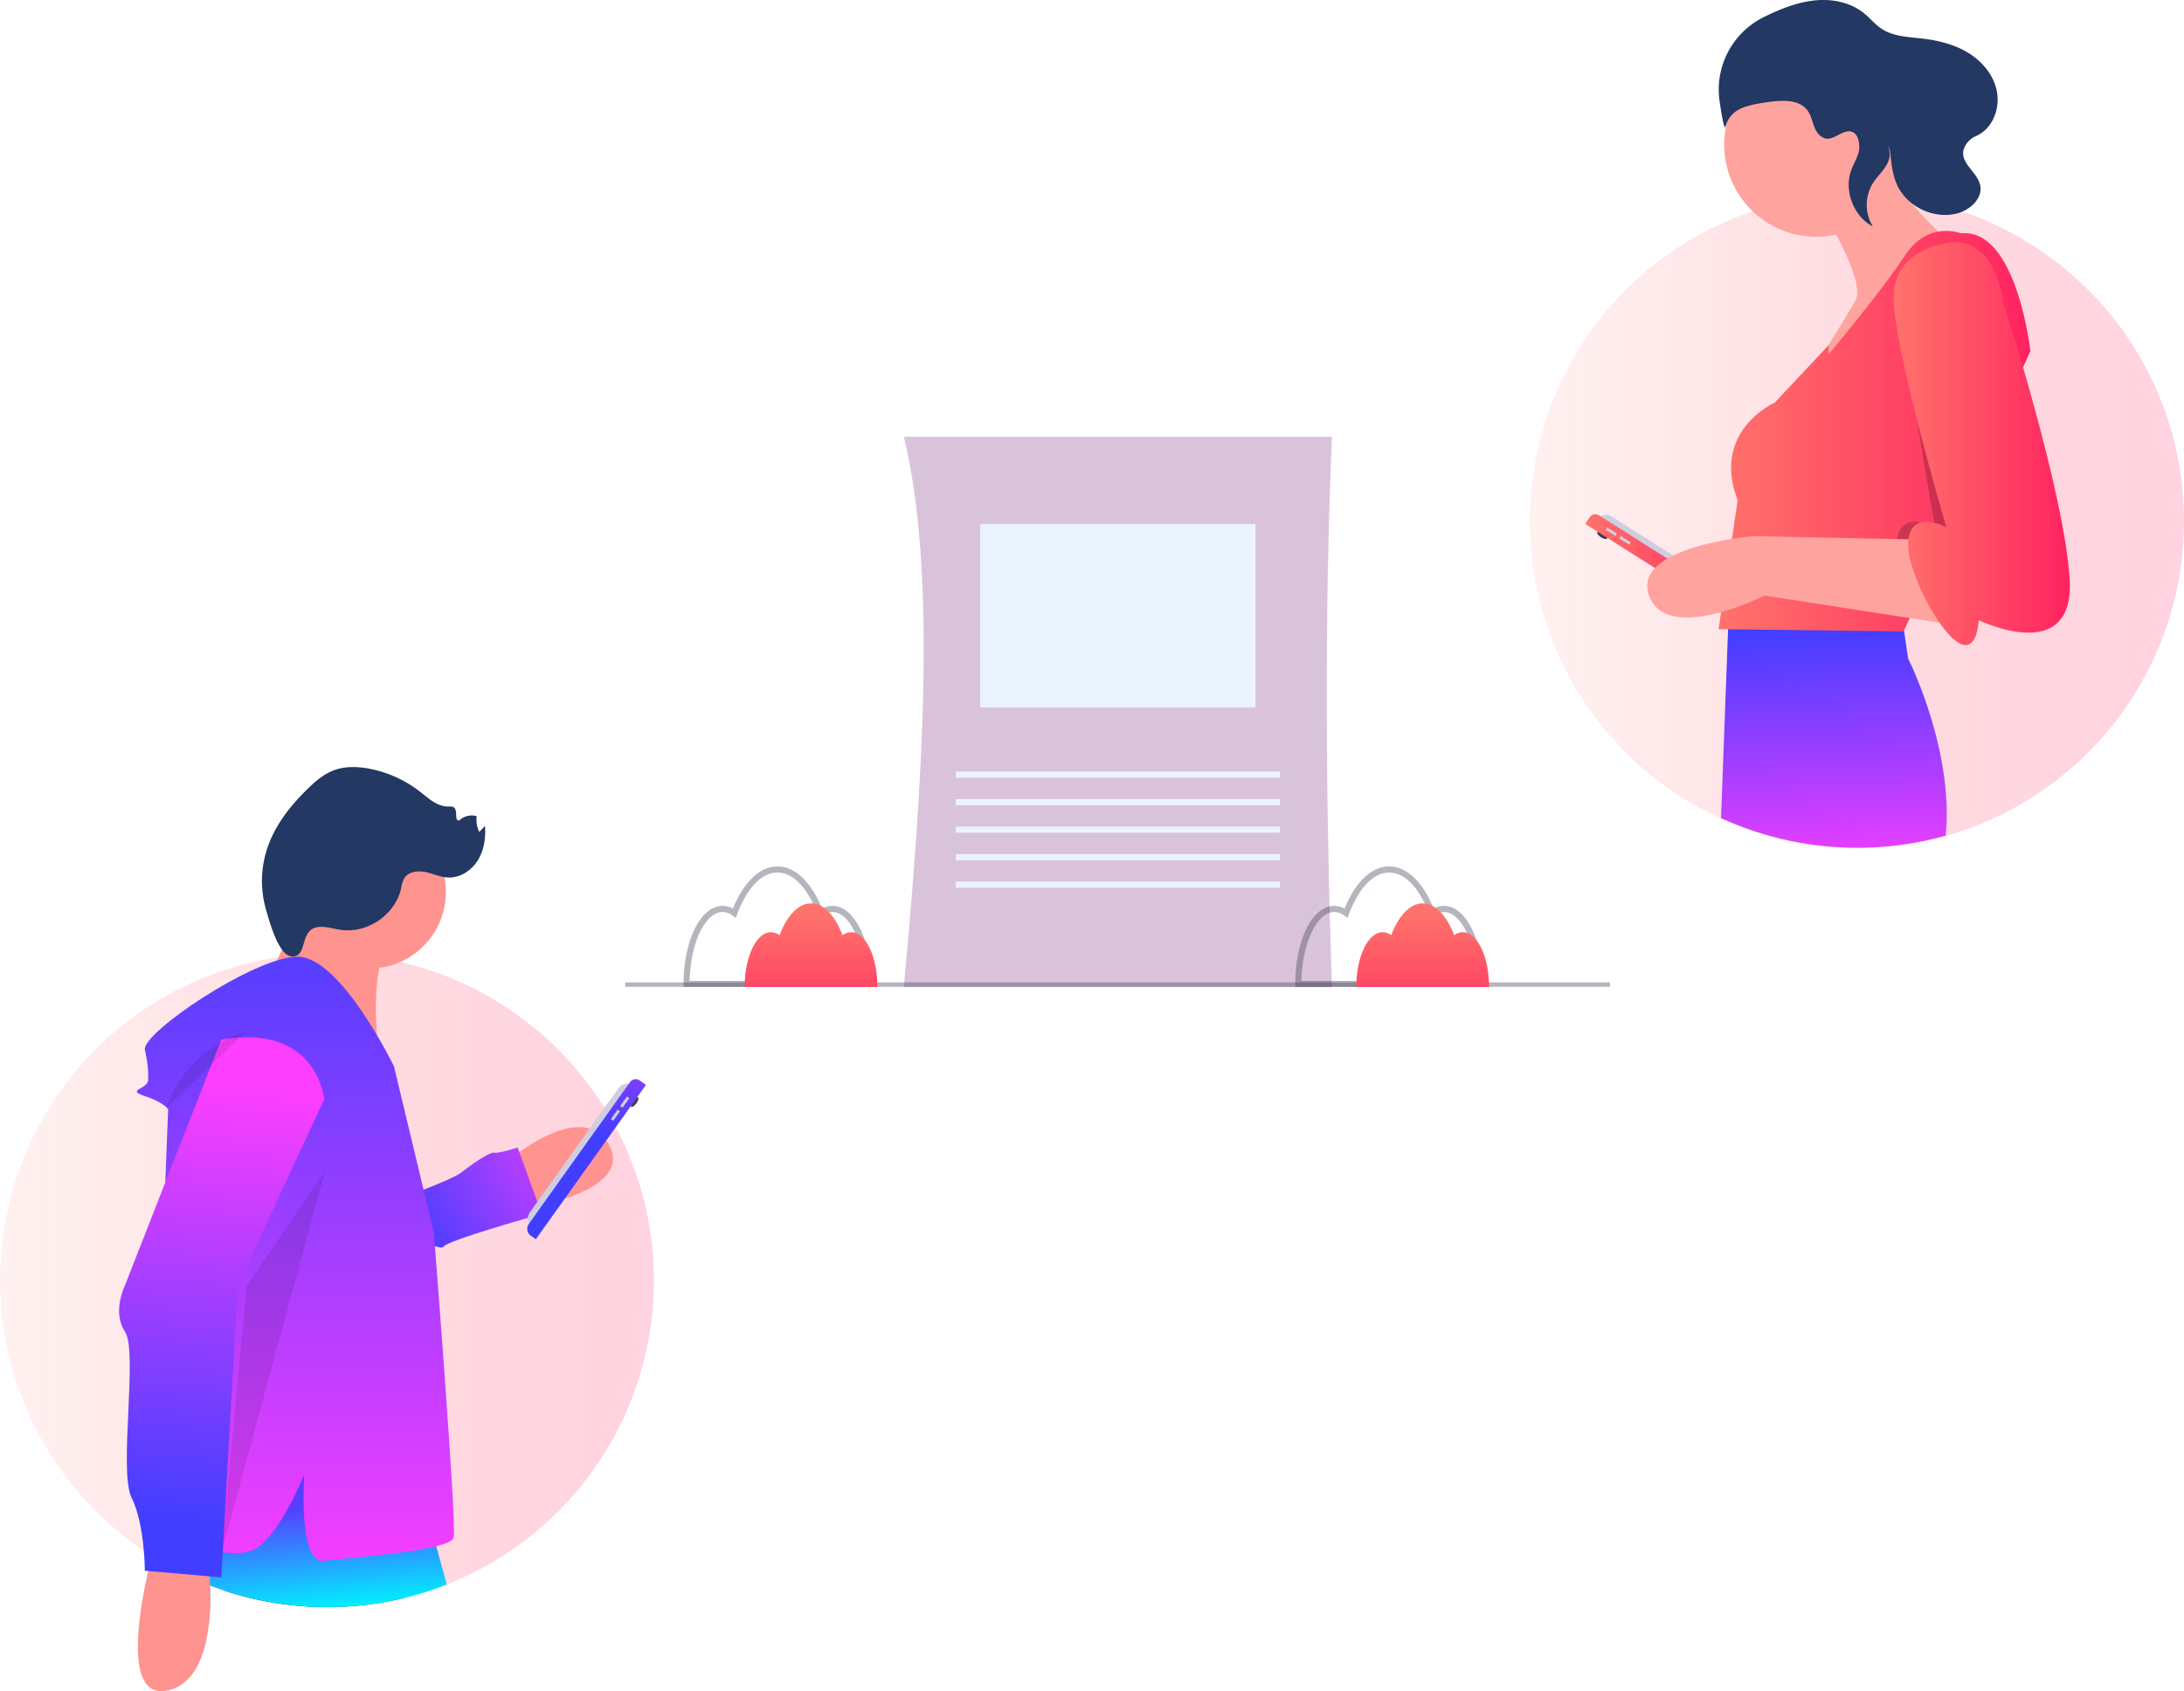 <svg xmlns="http://www.w3.org/2000/svg" xmlns:xlink="http://www.w3.org/1999/xlink" viewBox="0 0 989.14 766.09"><defs><style>.cls-1,.cls-12,.cls-22{isolation:isolate;}.cls-2{fill:#b589b6;opacity:0.5;mix-blend-mode:multiply;}.cls-3{fill:#ebf3ff;}.cls-4,.cls-6{fill:#3f3d56;}.cls-4{opacity:0.38;}.cls-15,.cls-5{opacity:0.2;}.cls-5{fill:url(#linear-gradient);}.cls-7{fill:#d0cde1;}.cls-8{fill:url(#Degradado_sin_nombre_8);}.cls-9{fill:#ffa39f;}.cls-10{fill:url(#linear-gradient-2);}.cls-11{fill:url(#Degradado_sin_nombre_8-2);}.cls-12{opacity:0.2;}.cls-13{fill:url(#Degradado_sin_nombre_8-3);}.cls-14{fill:#233862;}.cls-15{fill:url(#linear-gradient-3);}.cls-16{fill:#ff938f;}.cls-17{fill:url(#linear-gradient-4);}.cls-18{fill:#2f2e41;}.cls-19{fill:url(#linear-gradient-5);}.cls-20{fill:url(#linear-gradient-6);}.cls-21{fill:url(#linear-gradient-7);}.cls-22{opacity:0.1;}.cls-23{fill:url(#linear-gradient-8);}.cls-24{fill:url(#Degradado_sin_nombre_8-4);}.cls-25{fill:url(#Degradado_sin_nombre_8-5);}</style><linearGradient id="linear-gradient" x1="692.87" y1="236.14" x2="989.14" y2="236.14" gradientUnits="userSpaceOnUse"><stop offset="0" stop-color="#ff736b" stop-opacity="0.5"/><stop offset="0.51" stop-color="#ff4a66"/><stop offset="0.77" stop-color="#ff3563"/><stop offset="1" stop-color="#ff2260"/></linearGradient><linearGradient id="Degradado_sin_nombre_8" x1="718.03" y1="258.13" x2="792.69" y2="258.13" gradientUnits="userSpaceOnUse"><stop offset="0" stop-color="#ff736b"/><stop offset="1" stop-color="#ff2260"/></linearGradient><linearGradient id="linear-gradient-2" x1="832.18" y1="401.59" x2="826.53" y2="284.41" gradientUnits="userSpaceOnUse"><stop offset="0" stop-color="#fe3eff"/><stop offset="1" stop-color="#423eff"/></linearGradient><linearGradient id="Degradado_sin_nombre_8-2" x1="778.35" y1="195.31" x2="919.56" y2="195.31" xlink:href="#Degradado_sin_nombre_8"/><linearGradient id="Degradado_sin_nombre_8-3" x1="857.59" y1="200.97" x2="937.44" y2="200.97" xlink:href="#Degradado_sin_nombre_8"/><linearGradient id="linear-gradient-3" x1="0" y1="580" x2="296.14" y2="580" xlink:href="#linear-gradient"/><linearGradient id="linear-gradient-4" x1="273.44" y1="507.5" x2="184.5" y2="561.14" xlink:href="#linear-gradient-2"/><linearGradient id="linear-gradient-5" x1="139.73" y1="682.49" x2="143.97" y2="729.08" gradientUnits="userSpaceOnUse"><stop offset="0" stop-color="#553eff"/><stop offset="1" stop-color="#00f0ff"/></linearGradient><linearGradient id="linear-gradient-6" x1="133.81" y1="724.71" x2="133.81" y2="397.15" xlink:href="#linear-gradient-2"/><linearGradient id="linear-gradient-7" x1="105.77" y1="491.46" x2="86.01" y2="689.11" xlink:href="#linear-gradient-2"/><linearGradient id="linear-gradient-8" x1="325.93" y1="436.24" x2="272.28" y2="513.88" xlink:href="#linear-gradient-2"/><linearGradient id="Degradado_sin_nombre_8-4" x1="644.34" y1="413.76" x2="644.34" y2="476.24" xlink:href="#Degradado_sin_nombre_8"/><linearGradient id="Degradado_sin_nombre_8-5" x1="367.32" y1="413.76" x2="367.32" y2="476.24" xlink:href="#Degradado_sin_nombre_8"/></defs><title>internal_communication</title><g class="cls-1"><g id="Layer_2" data-name="Layer 2"><g id="b284e515-97d4-40b6-a45d-73d07a6575b3"><path class="cls-2" d="M603.25,447.16H409.34c9-97.33,14.66-189.32,0-249.32H603.25C599.91,275.53,600.3,359.26,603.25,447.16Z"/><rect class="cls-3" x="443.96" y="237.32" width="124.66" height="83.11"/><rect class="cls-3" x="432.88" y="349.51" width="146.82" height="2.77"/><rect class="cls-3" x="432.88" y="361.98" width="146.82" height="2.77"/><rect class="cls-3" x="432.88" y="374.44" width="146.82" height="2.77"/><rect class="cls-3" x="432.88" y="386.91" width="146.82" height="2.77"/><rect class="cls-3" x="432.88" y="399.37" width="146.82" height="2.77"/><path class="cls-4" d="M671.62,447.08h-85V445.7c0-19.82,7.76-35.35,17.67-35.35a9.75,9.75,0,0,1,4.66,1.21c5-12.16,12.26-19.09,20.19-19.09s15.22,6.93,20.19,19.09a9.75,9.75,0,0,1,4.66-1.21c9.9,0,17.66,15.53,17.66,35.35Zm-82.25-2.77h79.47c-.35-17-7-31.19-14.88-31.19a7.73,7.73,0,0,0-4.53,1.61L648,415.8l-.64-1.7c-4.53-12-11.17-18.86-18.21-18.86s-13.68,6.88-18.22,18.86l-.64,1.7-1.47-1.07a7.7,7.7,0,0,0-4.52-1.61c-7.87,0-14.54,14.15-14.89,31.19Z"/><path class="cls-4" d="M394.6,447.08h-85V445.7c0-19.82,7.76-35.35,17.67-35.35a9.75,9.75,0,0,1,4.66,1.21c5-12.16,12.27-19.09,20.19-19.09s15.22,6.93,20.19,19.09a9.75,9.75,0,0,1,4.66-1.21c9.9,0,17.66,15.53,17.66,35.35Zm-82.24-2.77h79.46c-.35-17-7-31.19-14.88-31.19a7.76,7.76,0,0,0-4.53,1.61l-1.47,1.07-.64-1.7c-4.53-12-11.17-18.86-18.21-18.86s-13.68,6.88-18.22,18.86l-.64,1.7-1.47-1.07a7.7,7.7,0,0,0-4.52-1.61c-7.86,0-14.54,14.15-14.88,31.19Z"/><path class="cls-5" d="M989.14,236A148.14,148.14,0,1,1,837.75,88l1.39,0h2c1.68,0,3.36,0,5,.09q5.52.18,10.92.76c2.08.22,4.13.49,6.18.79l.7.11a145.89,145.89,0,0,1,24.89,6.11A148.06,148.06,0,0,1,989.14,236Z"/><ellipse class="cls-6" cx="725.66" cy="242.58" rx="0.99" ry="2.64" transform="translate(132.49 725.88) rotate(-57.66)"/><path class="cls-7" d="M723.57,235.39h0A4.63,4.63,0,0,1,730,234h0l58.6,37.11a4.63,4.63,0,0,1,1.44,6.38h0l-66.42-42.05Z"/><path class="cls-8" d="M718,237.35l1.84-2.91a3.15,3.15,0,0,1,4.36-1h0L791,275.71a3.73,3.73,0,0,1,1.16,5.16l-1.53,2.42h0L718,237.35Z"/><rect class="cls-7" x="729.18" y="238.28" width="1.32" height="5.28" transform="translate(135.83 728.63) rotate(-57.66)"/><rect class="cls-7" x="735.32" y="242.16" width="1.32" height="5.28" transform="translate(135.4 735.63) rotate(-57.66)"/><circle class="cls-9" cx="822.54" cy="65.58" r="41.65"/><path class="cls-9" d="M825.08,95s20.32,32,15.24,41.15-20.83,34-20.83,34,70.1-51.81,61-63c0,0-20.82-17.78-21.84-29Z"/><path class="cls-10" d="M881.2,378.52a148.69,148.69,0,0,1-101.75-7.95l3.2-85.5.24-6.65.09-2.16.11-3.18.08-2,.38,0c.68,0,2.25-.16,4.5-.29,2.61-.15,6.12-.34,10.21-.51l3-.13c21.54-.8,55.18-1,59.63,5.52l.56,3.82.9,6.17,1.84,12.61S885.11,339.82,881.2,378.52Z"/><path class="cls-11" d="M919.56,159.05l-36,79.61L868,273.22,862.16,286l-83.81-1L787,226.6c-12.19-31.49,16.76-44.19,16.76-44.19l24.39-26v4.14s23.87-28.45,34.54-44.7,25.39-10.16,25.39-10.16C913.46,103.17,919.56,159.05,919.56,159.05Z"/><path class="cls-12" d="M883.57,238.66,868,273.22c-5-9.39-8.84-20-8.84-26.3,0-17.27,17.27-8.13,17.27-8.13s-14-76.44-14-99.3C862.41,124.31,875.07,191.69,883.57,238.66Z"/><path class="cls-9" d="M869.78,244.38l-75.69-1.52s-55.36,4.57-47.24,26.92,52.32,0,52.32,0l88.39,13.71Z"/><path class="cls-13" d="M884,109.78s-26.41,2-26.41,24.88,23.87,104.13,23.87,104.13-17.27-9.14-17.27,8.13,28.95,67.56,32,34c0,0,43.68,21.34,41.14-18.79s-30-125-30-125S904.32,108.25,884,109.78Z"/><path class="cls-14" d="M823.92,61.05c-2.91-2.82-2.86-7.58-5.21-10.89C815,45,807.33,45.31,801,46.21c-4.19.6-8.45,1.21-12.34,2.87a12.15,12.15,0,0,0-7.14,8.17c-.5,2-1.59-3.76-2.69-11.28a36.62,36.62,0,0,1,20-38.23l.24-.12c7.14-3.47,14.62-6.53,22.51-7.4s16.31.7,22.49,5.67c2.83,2.27,5.13,5.19,8.16,7.18,5.33,3.5,12.08,3.67,18.41,4.4,7.16.84,14.33,2.59,20.51,6.3s11.3,9.56,13,16.55c2,8.17-1.27,17.82-9.29,21.36a9.61,9.61,0,0,0-3.63,2.67c-6.59,8.05,4,12.46,5.59,19.48,1.29,5.85-4.34,11.15-10.11,12.76-10.75,3-23.27-3-27.69-13.22-2-4.6-2.43-9.67-3-14.65-.62-5.69-15.55-16-5.47-8.24a14,14,0,0,1,4.47,5.65c3.06,7.34-3.3,11.5-6.71,16.74a18.63,18.63,0,0,0-.1,19.71C839.49,98,835,86.37,838.46,77c.92-2.49,2.3-4.79,3.13-7.31,1.3-3.93.15-11.57-5.65-10C831.8,60.78,828.27,65.26,823.92,61.05Z"/><path class="cls-15" d="M296.14,580a148,148,0,0,1-93.82,137.75c-2.17.87-4.38,1.68-6.6,2.43-2.48.85-5,1.63-7.52,2.34-1.76.49-3.53,1-5.33,1.38a149,149,0,0,1-81.61-3.48c-2.07-.69-4.12-1.43-6.15-2.2-2.73-1.05-5.43-2.18-8.08-3.39l-.58-.26c-1-.48-2-1-3.08-1.47h0c-1.41-.68-2.8-1.39-4.19-2.12q-4.77-2.52-9.33-5.37c-1.58-1-3.13-2-4.67-3.05a147.94,147.94,0,0,1,53-267.52q3.92-.81,7.91-1.4c1.67-.26,3.36-.48,5-.67,1.21-.14,2.42-.27,3.65-.37h0q4.94-.45,10-.56l1.39,0h2c1.68,0,3.36,0,5,.09q5.52.18,10.92.76c2.08.22,4.13.49,6.18.79l.7.11,2.05.34c1.44.23,2.87.5,4.3.79s2.67.55,4,.85a143.36,143.36,0,0,1,14.54,4.13,148.35,148.35,0,0,1,77.94,61.93q.76,1.21,1.5,2.46c.38.62.74,1.24,1.1,1.87q.19.31.36.63c.08.12.14.24.21.36.66,1.15,1.3,2.32,1.92,3.49A147.33,147.33,0,0,1,296.14,580Z"/><path class="cls-16" d="M228.38,527.14s34.35-30.2,47.12-9.09-35.76,29.65-38.56,28.56S228.38,527.14,228.38,527.14Z"/><path class="cls-17" d="M161.56,549.54s40.65-13.22,47.58-18.59,13.32-9.34,14.73-8.8,10.59-2.33,10.59-2.33l10.89,30.06S201.89,562,200.8,564.82,161.56,549.54,161.56,549.54Z"/><path class="cls-18" d="M182.87,723.9a149,149,0,0,1-81.61-3.48l1.8-17,1.67-15.9,25-38.73,8-12.41,33.09,12,3.37,21.25,5.37,33.89Z"/><path class="cls-19" d="M202.32,717.75c-2.17.87-4.38,1.68-6.6,2.43-2.48.85-5,1.63-7.52,2.34-1.76.49-3.53,1-5.33,1.38a149,149,0,0,1-81.61-3.48c-2.07-.69-4.12-1.43-6.15-2.2A114.37,114.37,0,0,1,94.57,736,210.81,210.81,0,0,1,87,714.83c-.15-.48-.29-1-.43-1.44-.7-2.42-1.32-4.73-1.88-6.9-.64-2.51-1.19-4.84-1.65-7C81.24,691.16,80.66,686,80.66,686l19.55-40.6,3.91.45,1.62.18,9.8,1.12,14.24,1.63,23.07,2.63,21.42,18.24L193.46,686s1.6,5.44,4.11,14.45C198.93,705.28,200.54,711.15,202.32,717.75Z"/><circle class="cls-16" cx="167.34" cy="404.09" r="34.59"/><path class="cls-16" d="M139.08,405.83,121,444.56l50.82,35.2s-6-41.92,5.29-52.54S139.08,405.83,139.08,405.83Z"/><path class="cls-20" d="M178.42,483s-24.06-49.63-43.61-49.63-70.69,34.59-69.18,42.11,1.5,9,1.5,13.54-10.53,4.51-1.5,7.51,10.52,6,10.52,6L68.63,695s33.09,12,45.12,7.51,24.06-34.59,24.06-34.59-3,40.61,9,39.11,57.15-4.52,58.65-10.53-9-138.36-9-138.36Z"/><path class="cls-16" d="M94.57,736v0C93,749.32,88.36,762.83,76.15,765.7c-20.74,4.88-12.78-37.74-9-54,.88-3.79,1.52-6.15,1.52-6.15l1.21.07,14.88.88,9.48.56s.39,2.75.69,7.06c.09,1.25.17,2.63.22,4.11A114.37,114.37,0,0,1,94.57,736Z"/><path class="cls-21" d="M100.22,470.93,56.6,582.22s-6,12,0,21-3,63.17,3,75.2,6,33.09,6,33.09l34.59,3,7.52-132.35L146.84,498S143.83,463.41,100.22,470.93Z"/><path class="cls-22" d="M111.5,467.17s-27.07,7.52-36.1,34.59Z"/><path class="cls-14" d="M144.67,419.87c3.37-.2,6.66.94,10,1.38,12,1.59,24.39-7.09,27-18.86a14.53,14.53,0,0,1,1.39-4.5c1.84-3,6-3.58,9.48-2.89s6.73,2.31,10.25,2.49c5.43.29,10.65-3.06,13.54-7.66s3.72-10.27,3.33-15.7l-2.61,2.73a13.38,13.38,0,0,1-1.18-7.19,8.35,8.35,0,0,0-7.9,2c-2.29.24-.56-4.26-2.27-5.82-.71-.65-1.81-.53-2.77-.52-4.89.05-8.84-3.69-12.69-6.7a53.8,53.8,0,0,0-22.77-10.38c-5.52-1.08-11.38-1.25-16.61.8-4.3,1.69-7.9,4.76-11.22,8-8.19,7.88-15.45,17.13-18.85,28a47,47,0,0,0-.23,27.3c1.37,4.64,5.51,20.51,11.57,20.88C139.77,433.65,135.2,420.44,144.67,419.87Z"/><polygon class="cls-22" points="147.13 530.5 111.71 582.45 100.38 703.12 147.13 530.5"/><ellipse class="cls-6" cx="287.45" cy="499.17" rx="2.64" ry="0.99" transform="translate(-285.85 443.24) rotate(-54.49)"/><path class="cls-7" d="M241,555.71h0a4.63,4.63,0,0,1-1.08-6.45h0l40.29-56.46a4.63,4.63,0,0,1,6.45-1.08h0l-45.66,64Z"/><path class="cls-23" d="M242.67,561.36l-2.33-1.67a3.74,3.74,0,0,1-.87-5.22l45.87-64.29a3.15,3.15,0,0,1,4.41-.73h0l2.8,2h0l-49.88,69.91Z"/><rect class="cls-7" x="280.31" y="498.55" width="5.28" height="1.32" transform="translate(-287.77 439.6) rotate(-54.49)"/><rect class="cls-7" x="276.09" y="504.47" width="5.28" height="1.32" transform="translate(-294.35 438.65) rotate(-54.49)"/><rect class="cls-4" x="283.14" y="445" width="446" height="2"/><path class="cls-24" d="M662.5,422.27a6.62,6.62,0,0,0-3.9,1.37c-3.33-8.79-8.48-14.43-14.26-14.43s-10.93,5.64-14.25,14.43a6.64,6.64,0,0,0-3.9-1.37c-6.57,0-11.9,11.11-11.9,24.81h60.1C674.39,433.38,669.07,422.27,662.5,422.27Z"/><path class="cls-25" d="M385.48,422.27a6.64,6.64,0,0,0-3.9,1.37c-3.33-8.79-8.47-14.43-14.26-14.43s-10.93,5.64-14.25,14.43a6.64,6.64,0,0,0-3.9-1.37c-6.57,0-11.9,11.11-11.9,24.81h60.1C397.37,433.38,392.05,422.27,385.48,422.27Z"/></g></g></g></svg>